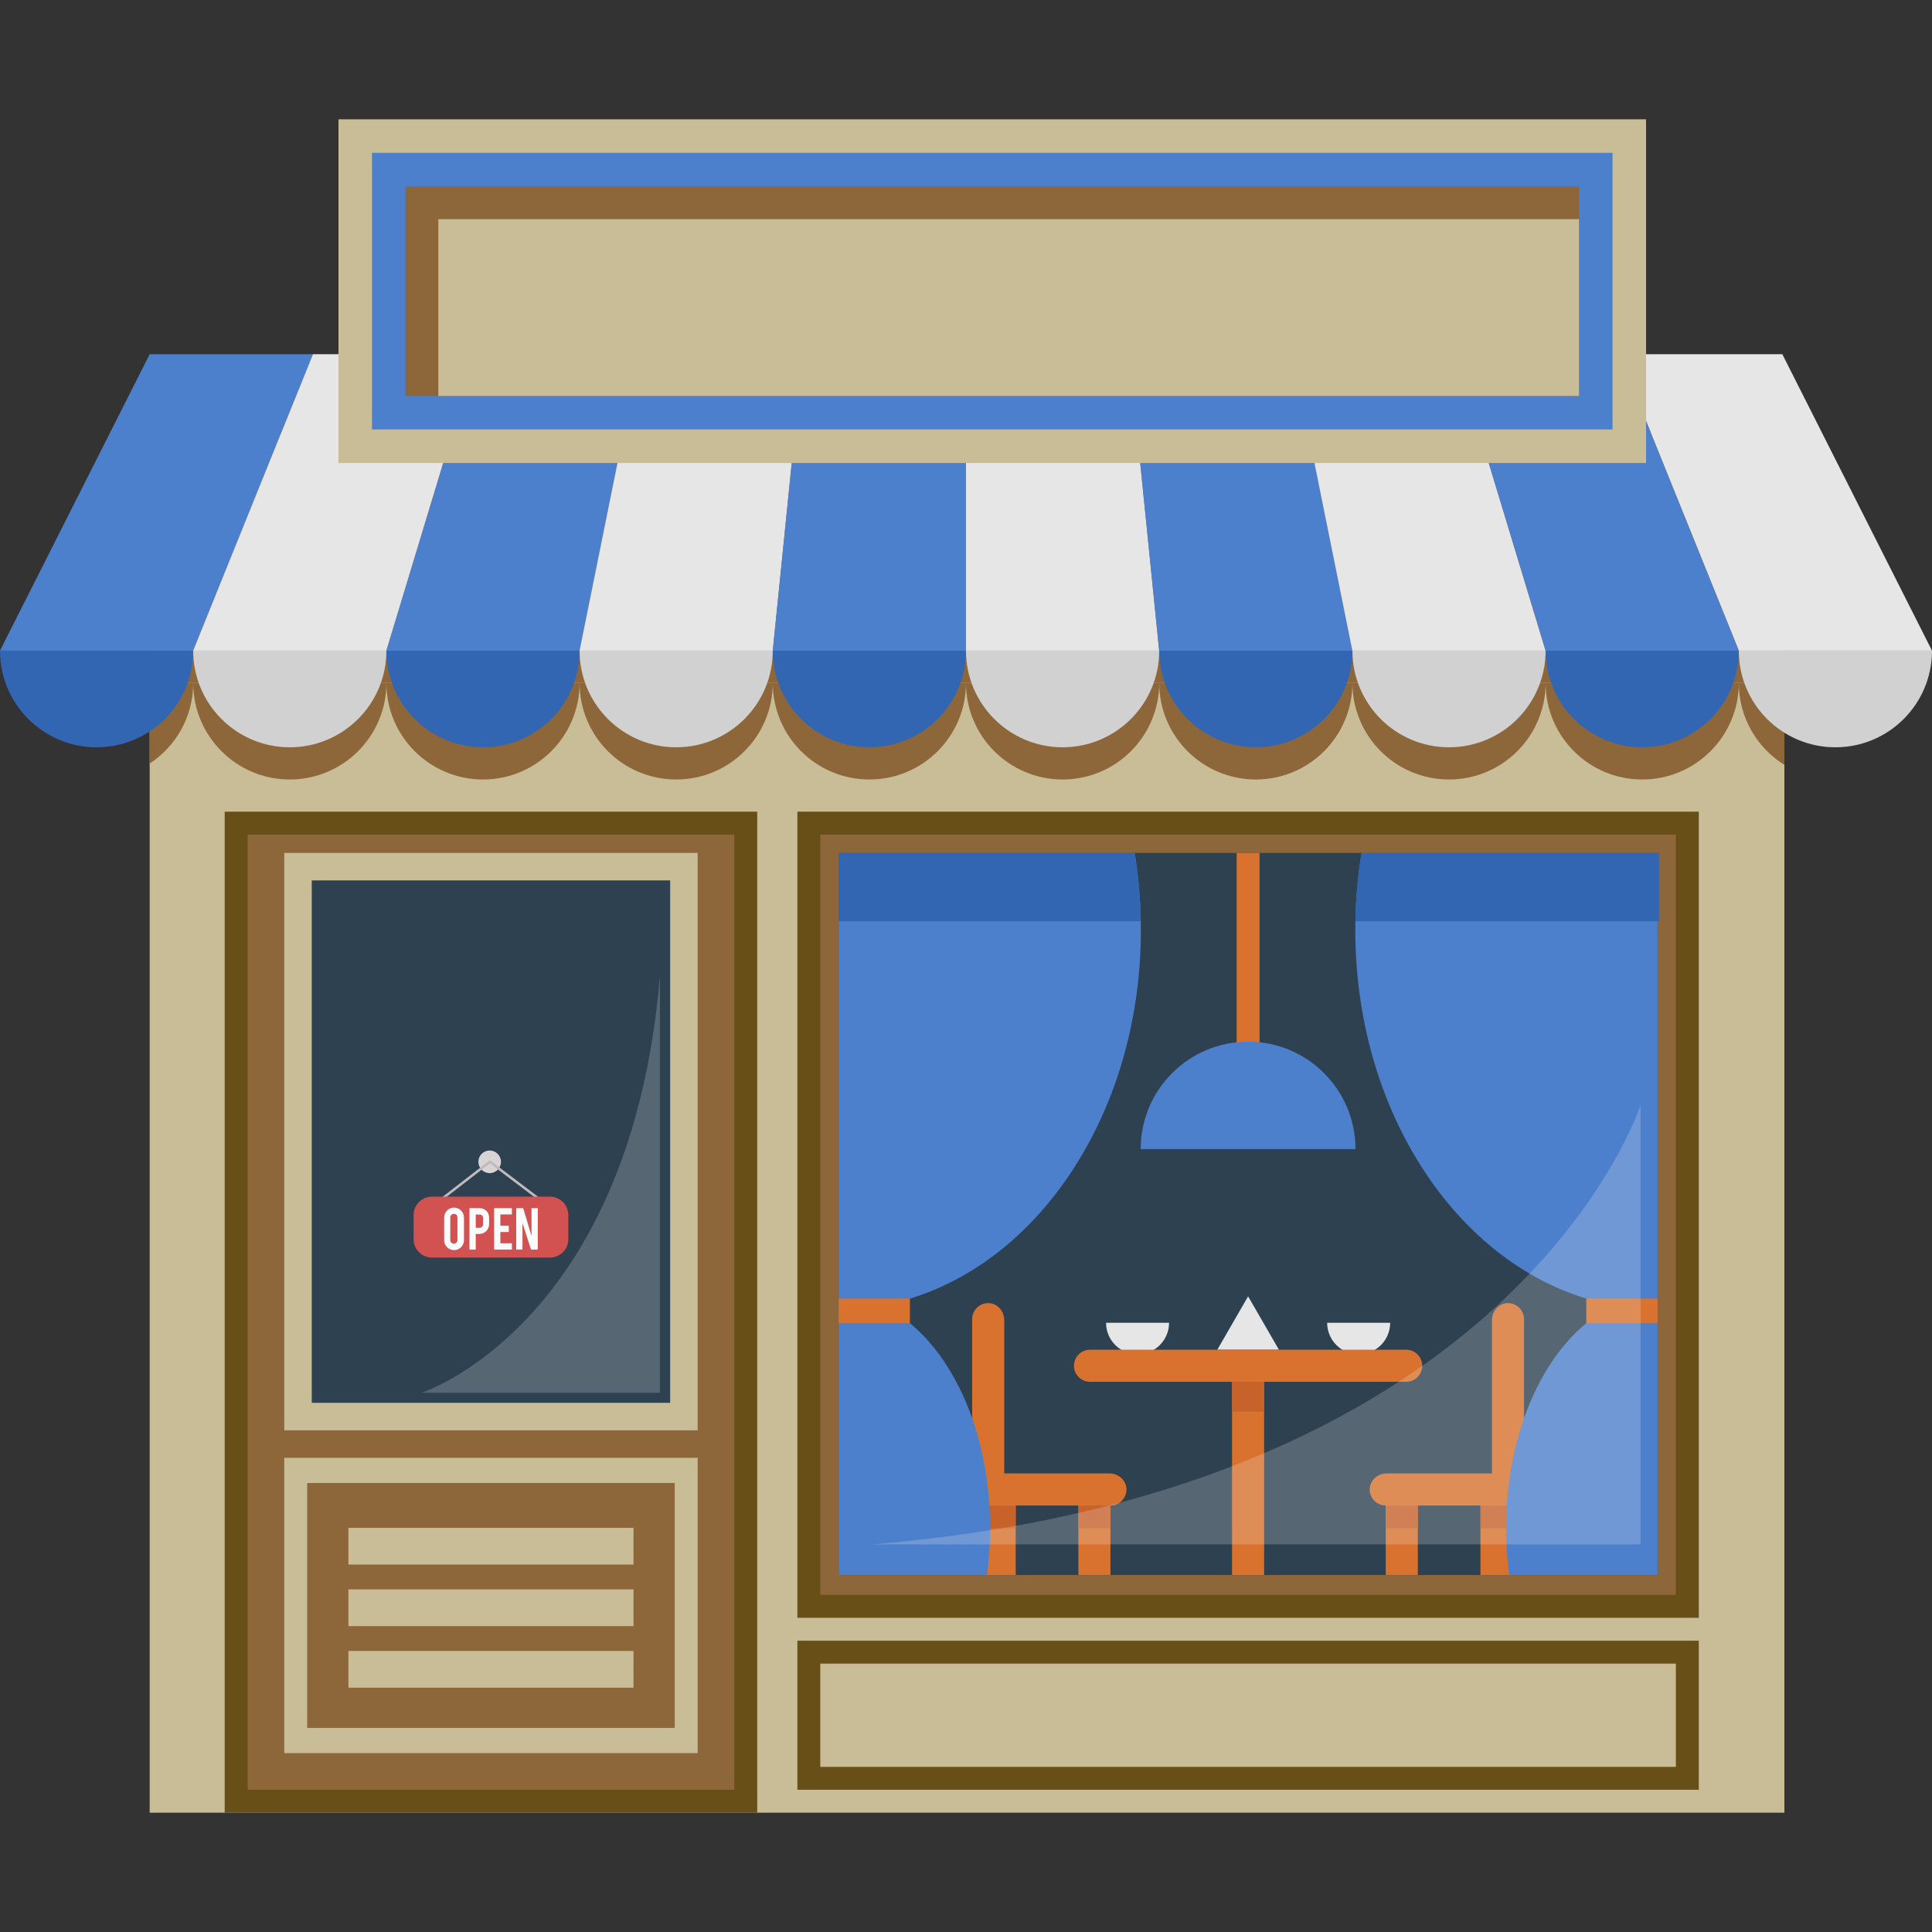 <?xml version="1.0"?>
<svg xmlns="http://www.w3.org/2000/svg" xmlns:xlink="http://www.w3.org/1999/xlink" version="1.1" id="Layer_1" x="0px" y="0px" viewBox="0 0 421.601 421.601" style="enable-background:new 0 0 421.601 421.601;" xml:space="preserve" width="512px" height="512px" class=""><rect x="0" y="0" width="421.601" height="421.601" fill="#333333" stroke="none"/><g><g>
	<rect x="32.663" y="94.785" style="fill:#C8BD97" width="356.73" height="300.78" data-original="#76DD91" class="active-path" data-old_color="#C8BD98"/>
	<g>
		<path style="fill:#8D6639" d="M42.163,149.015c0,7.37-3.77,13.85-9.5,17.61v-17.61H42.163z" data-original="#62C479" class="" data-old_color="#8C6539"/>
		<path style="fill:#8D6639" d="M84.318,149.012c0,11.65-9.436,21.086-21.086,21.086c-11.637,0-21.073-9.436-21.073-21.086H84.318z    " data-original="#62C479" class="" data-old_color="#8C6539"/>
		<path style="fill:#8D6639" d="M126.477,149.012c0,11.65-9.436,21.086-21.073,21.086c-11.65,0-21.086-9.436-21.086-21.086H126.477    z" data-original="#62C479" class="" data-old_color="#8C6539"/>
		<path style="fill:#8D6639" d="M168.636,149.012c0,11.65-9.436,21.086-21.073,21.086c-11.65,0-21.086-9.436-21.086-21.086H168.636    z" data-original="#62C479" class="" data-old_color="#8C6539"/>
		<path style="fill:#8D6639" d="M210.795,149.012c0,11.65-9.436,21.086-21.073,21.086c-11.65,0-21.086-9.436-21.086-21.086H210.795    z" data-original="#62C479" class="" data-old_color="#8C6539"/>
		<path style="fill:#8D6639" d="M252.966,149.012c0,11.65-9.448,21.086-21.086,21.086c-11.637,0-21.086-9.436-21.086-21.086    H252.966z" data-original="#62C479" class="" data-old_color="#8C6539"/>
		<path style="fill:#8D6639" d="M295.125,149.012c0,11.65-9.436,21.086-21.086,21.086c-11.637,0-21.073-9.436-21.073-21.086    H295.125z" data-original="#62C479" class="" data-old_color="#8C6539"/>
		<path style="fill:#8D6639" d="M337.284,149.012c0,11.65-9.436,21.086-21.086,21.086c-11.637,0-21.073-9.436-21.073-21.086    H337.284z" data-original="#62C479" class="" data-old_color="#8C6539"/>
		<path style="fill:#8D6639" d="M379.443,149.012c0,11.65-9.436,21.086-21.086,21.086c-11.637,0-21.073-9.436-21.073-21.086    H379.443z" data-original="#62C479" class="" data-old_color="#8C6539"/>
		<path style="fill:#8D6639" d="M389.393,149.015v17.9c-5.98-3.72-9.95-10.34-9.95-17.9H389.393z" data-original="#62C479" class="" data-old_color="#8C6539"/>
	</g>
	<rect x="32.663" y="94.785" style="fill:#8D6639" width="356.73" height="54.227" data-original="#62C479" class="" data-old_color="#8C6539"/>
	<rect x="49.032" y="177.123" style="fill:#684E17" width="116.211" height="218.443" data-original="#4EAF60" class="" data-old_color="#674D17"/>
	<rect x="54.032" y="182.123" style="fill:#8D6639" width="106.211" height="208.443" data-original="#62C479" class="" data-old_color="#8C6539"/>
	<rect x="62.032" y="186.124" style="fill:#C8BD97" width="90.211" height="126" data-original="#76DD91" class="active-path" data-old_color="#C8BD98"/>
	<rect x="68.032" y="192.124" style="fill:#2D4151;" width="78.211" height="114" data-original="#2D4151" class=""/>
	<rect x="62.032" y="318.123" style="fill:#C8BD97" width="90.211" height="64.443" data-original="#76DD91" class="active-path" data-old_color="#C8BD98"/>
	<rect x="67.032" y="323.623" style="fill:#8D6639" width="80.211" height="53.443" data-original="#62C479" class="" data-old_color="#8C6539"/>
	<g>
		<g>
			<rect x="76.032" y="360.267" style="fill:#C8BD97" width="62.211" height="8.022" data-original="#76DD91" class="active-path" data-old_color="#C8BD98"/>
		</g>
		<g>
			<rect x="76.032" y="333.4" style="fill:#C8BD97" width="62.211" height="8.022" data-original="#76DD91" class="active-path" data-old_color="#C8BD98"/>
		</g>
		<g>
			<rect x="76.032" y="346.834" style="fill:#C8BD97" width="62.211" height="8.022" data-original="#76DD91" class="active-path" data-old_color="#C8BD98"/>
		</g>
	</g>
	<g>
		<circle style="fill:#D8D4D5;" cx="106.857" cy="253.533" r="2.469" data-original="#D8D4D5"/>
		<g>
			<polygon style="fill:#C1B9BC;" points="118.807,262.889 106.897,253.871 95.535,262.668 95.199,262.234 106.894,253.18      119.139,262.451    " data-original="#C1B9BC"/>
		</g>
		<path style="fill:#D25151" d="M124.019,270.43c0,2.201-1.8,4-4,4H94.256c-2.2,0-4-1.799-4-4v-5.293c0-2.199,1.8-4,4-4h25.763    c2.2,0,4,1.801,4,4V270.43z" data-original="#C12525" class="" data-old_color="#D14F4F"/>
		<g>
			<path style="fill:#FAFCFC;" d="M99.083,263.527c0.601,0,1.112,0.213,1.533,0.636s0.631,0.933,0.631,1.529v4.935     c0,0.602-0.212,1.112-0.635,1.533c-0.423,0.421-0.933,0.631-1.529,0.631c-0.601,0-1.111-0.211-1.529-0.635     c-0.418-0.423-0.628-0.933-0.628-1.529v-4.935c0-0.601,0.212-1.112,0.635-1.533C97.983,263.738,98.491,263.527,99.083,263.527z      M99.826,265.664c0-0.217-0.076-0.4-0.227-0.553c-0.152-0.151-0.335-0.227-0.552-0.227c-0.216,0-0.401,0.075-0.555,0.227     s-0.231,0.336-0.231,0.553v4.949c0,0.216,0.077,0.4,0.231,0.551c0.154,0.152,0.339,0.228,0.555,0.228     c0.217,0,0.4-0.075,0.552-0.228c0.151-0.15,0.227-0.335,0.227-0.551V265.664z" data-original="#FAFCFC"/>
			<path style="fill:#FAFCFC;" d="M104.601,263.643c0.664,0,1.193,0.209,1.587,0.628c0.365,0.398,0.548,0.908,0.548,1.529v1.313     c0,0.597-0.208,1.106-0.624,1.529c-0.416,0.424-0.92,0.635-1.512,0.635h-0.786v3.406h-1.364v-9.04L104.601,263.643     L104.601,263.643z M105.417,265.822c0-0.236-0.071-0.426-0.213-0.57s-0.331-0.217-0.566-0.217h-0.822v2.894h0.822     c0.217,0,0.4-0.077,0.552-0.231c0.151-0.153,0.227-0.338,0.227-0.555V265.822z" data-original="#FAFCFC"/>
			<path style="fill:#FAFCFC;" d="M107.826,272.684v-9.047h3.881v1.37h-2.518v2.468h1.84v1.371h-1.84v2.467h2.518v1.371H107.826z" data-original="#FAFCFC"/>
			<path style="fill:#FAFCFC;" d="M114.176,263.637l1.81,6.08v-6.08h1.364v9.047h-1.465l-1.875-5.793v5.793h-1.364v-9.047H114.176z" data-original="#FAFCFC"/>
		</g>
	</g>
	<rect x="174.006" y="177.123" style="fill:#684E17" width="196.703" height="175.912" data-original="#4EAF60" class="" data-old_color="#674D17"/>
	<rect x="179.006" y="182.123" style="fill:#8D6639" width="186.703" height="165.912" data-original="#62C479" class="" data-old_color="#8C6539"/>
	<rect x="183.003" y="186.125" style="fill:#2D4151;" width="178.71" height="157.58" data-original="#2D4151" class=""/>
	<g>
		<path style="fill:#3366B2" d="M42.159,141.987c0,11.65-9.436,21.086-21.086,21.086C9.436,163.073,0,153.637,0,141.987" data-original="#DBA52C" class="" data-old_color="#3467B2"/>
		<path style="fill:#D1D1D1;" d="M84.318,141.987c0,11.65-9.436,21.086-21.086,21.086c-11.637,0-21.073-9.436-21.073-21.086" data-original="#D1D1D1" class=""/>
		<path style="fill:#3366B2" d="M126.477,141.987c0,11.65-9.436,21.086-21.073,21.086c-11.65,0-21.086-9.436-21.086-21.086" data-original="#DBA52C" class="" data-old_color="#3467B2"/>
		<path style="fill:#D1D1D1;" d="M168.636,141.987c0,11.65-9.436,21.086-21.073,21.086c-11.65,0-21.086-9.436-21.086-21.086" data-original="#D1D1D1" class=""/>
		<path style="fill:#3366B2" d="M210.795,141.987c0,11.65-9.436,21.086-21.073,21.086c-11.65,0-21.086-9.436-21.086-21.086" data-original="#DBA52C" class="" data-old_color="#3467B2"/>
		<path style="fill:#D1D1D1;" d="M252.966,141.987c0,11.65-9.448,21.086-21.086,21.086c-11.637,0-21.086-9.436-21.086-21.086" data-original="#D1D1D1" class=""/>
		<path style="fill:#3366B2" d="M295.125,141.987c0,11.65-9.436,21.086-21.086,21.086c-11.637,0-21.073-9.436-21.073-21.086" data-original="#DBA52C" class="" data-old_color="#3467B2"/>
		<path style="fill:#D1D1D1;" d="M337.284,141.987c0,11.65-9.436,21.086-21.086,21.086c-11.637,0-21.073-9.436-21.073-21.086" data-original="#D1D1D1" class=""/>
		<path style="fill:#3366B2" d="M379.443,141.987c0,11.65-9.436,21.086-21.086,21.086c-11.637,0-21.073-9.436-21.073-21.086" data-original="#DBA52C" class="" data-old_color="#3467B2"/>
		<path style="fill:#D1D1D1;" d="M421.601,141.987c0,11.65-9.436,21.086-21.073,21.086c-11.65,0-21.086-9.436-21.086-21.086" data-original="#D1D1D1" class=""/>
	</g>
	<g>
		<polygon style="fill:#4D80CC" points="68.292,77.29 32.666,77.29 0,141.987 42.159,141.987   " data-original="#F9C032" class="" data-old_color="#4C80CC"/>
		<polygon style="fill:#E6E6E6;" points="103.918,77.29 68.292,77.29 42.159,141.987 84.318,141.987   " data-original="#E6E6E6" class=""/>
		<polygon style="fill:#4D80CC" points="139.544,77.29 103.918,77.29 84.318,141.987 126.477,141.987   " data-original="#F9C032" class="" data-old_color="#4C80CC"/>
		<polygon style="fill:#E6E6E6;" points="175.17,77.29 139.544,77.29 126.477,141.987 168.636,141.987   " data-original="#E6E6E6" class=""/>
		<polygon style="fill:#4D80CC" points="210.796,77.29 175.17,77.29 168.636,141.987 210.795,141.987   " data-original="#F9C032" class="" data-old_color="#4C80CC"/>
		<polygon style="fill:#E6E6E6;" points="246.421,77.29 210.796,77.29 210.795,141.987 252.954,141.987   " data-original="#E6E6E6" class=""/>
		<polygon style="fill:#4D80CC" points="282.047,77.29 246.421,77.29 252.954,141.987 295.113,141.987   " data-original="#F9C032" class="" data-old_color="#4C80CC"/>
		<polygon style="fill:#E6E6E6;" points="317.673,77.29 282.047,77.29 295.113,141.987 337.272,141.987   " data-original="#E6E6E6" class=""/>
		<polygon style="fill:#E6E6E6;" points="388.935,77.29 353.309,77.29 379.443,141.987 421.601,141.987   " data-original="#E6E6E6" class=""/>
		<polygon style="fill:#4D80CC" points="353.309,77.29 317.683,77.29 337.284,141.987 379.443,141.987   " data-original="#F9C032" class="" data-old_color="#4C80CC"/>
	</g>
	<g>
		<rect x="268.858" y="299.535" style="fill:#D8722E;" width="7" height="44.17" data-original="#D8722E" class=""/>
		<polygon style="fill:#E6E6E6;" points="265.64,294.535 272.362,282.892 279.084,294.535   " data-original="#E6E6E6" class=""/>
		<g>
			<path style="fill:#E6E6E6;" d="M255.112,288.66c0,3.797-3.078,6.875-6.875,6.875s-6.875-3.078-6.875-6.875" data-original="#E6E6E6" class=""/>
			<path style="fill:#E6E6E6;" d="M303.362,288.66c0,3.797-3.078,6.875-6.875,6.875s-6.875-3.078-6.875-6.875" data-original="#E6E6E6" class=""/>
		</g>
		<rect x="268.858" y="301.035" style="fill:#C6622A;" width="7" height="7" data-original="#C6622A" class=""/>
		<path style="fill:#D8722E;" d="M306.862,301.535h-69c-1.933,0-3.5-1.567-3.5-3.5l0,0c0-1.933,1.567-3.5,3.5-3.5h69    c1.933,0,3.5,1.567,3.5,3.5l0,0C310.362,299.968,308.795,301.535,306.862,301.535z" data-original="#D8722E" class=""/>
		<g>
			<g>
				<rect x="214.645" y="327.035" style="fill:#D8722E;" width="7" height="16.667" data-original="#D8722E" class=""/>
				<rect x="235.321" y="327.035" style="fill:#D8722E;" width="7" height="16.667" data-original="#D8722E" class=""/>
				<rect x="235.321" y="326.535" style="fill:#C6622A;" width="7" height="7" data-original="#C6622A" class=""/>
				<rect x="214.645" y="326.535" style="fill:#C6622A;" width="7" height="7" data-original="#C6622A" class=""/>
				<path style="fill:#D8722E;" d="M242.123,321.535h-22.978v-33.469c0-1.895-1.419-3.594-3.312-3.693      c-2.018-0.106-3.688,1.5-3.688,3.495v33.667v4.612c0,1.319,1.069,2.388,2.388,2.388h4.612h23.176      c1.995,0,3.601-1.67,3.495-3.688C245.717,322.954,244.018,321.535,242.123,321.535z" data-original="#D8722E" class=""/>
			</g>
			<g>
				<rect x="323.071" y="327.035" style="fill:#D8722E;" width="7" height="16.667" data-original="#D8722E" class=""/>
				<rect x="302.395" y="327.035" style="fill:#D8722E;" width="7" height="16.667" data-original="#D8722E" class=""/>
				<rect x="302.395" y="326.535" style="fill:#C6622A;" width="7" height="7" data-original="#C6622A" class=""/>
				<rect x="323.071" y="326.535" style="fill:#C6622A;" width="7" height="7" data-original="#C6622A" class=""/>
				<path style="fill:#D8722E;" d="M328.883,284.373c-1.893,0.099-3.312,1.798-3.312,3.693v33.469h-22.978      c-1.895,0-3.594,1.419-3.693,3.312c-0.106,2.018,1.5,3.688,3.495,3.688h23.176h4.612c1.319,0,2.388-1.069,2.388-2.388v-4.612      v-33.667C332.571,285.873,330.901,284.268,328.883,284.373z" data-original="#D8722E" class=""/>
			</g>
		</g>
	</g>
	<path style="fill:#4D80CC" d="M192.373,284.865c13.69,6.19,23.69,25.58,23.69,48.55c0,3.53-0.24,6.97-0.69,10.29h-32.37v-157.58   h64.6c0.79,4.83,1.25,9.81,1.34,14.91c0.01,0.63,0.02,1.27,0.02,1.91C248.963,244.665,224.363,279.155,192.373,284.865z" data-original="#F9C032" class="" data-old_color="#4C80CC"/>
	<path style="fill:#4D80CC" d="M361.713,186.125v157.58h-32.37c-0.45-3.32-0.69-6.76-0.69-10.29c0-22.97,10-42.36,23.69-48.55   c-31.99-5.71-56.59-40.2-56.59-81.92c0-0.64,0.01-1.28,0.02-1.91c0.09-5.1,0.55-10.08,1.34-14.91L361.713,186.125L361.713,186.125z   " data-original="#F9C032" class="" data-old_color="#4C80CC"/>
	<rect x="183.003" y="283.38" style="fill:#D8722E;" width="15.557" height="5.374" data-original="#D8722E" class=""/>
	<rect x="346.156" y="283.38" style="fill:#D8722E;" width="15.557" height="5.374" data-original="#D8722E" class=""/>
	<path style="fill:#3366B2" d="M247.603,186.125c0.79,4.83,1.25,9.81,1.34,14.91h-65.94v-14.91H247.603z" data-original="#DBA52C" class="" data-old_color="#3467B2"/>
	<rect x="269.858" y="186.125" style="fill:#D8722E;" width="5" height="50.91" data-original="#D8722E" class=""/>
	<path style="fill:#3366B2" d="M362.033,186.125v14.91h-66.26c0.09-5.1,0.55-10.08,1.34-14.91H362.033z" data-original="#DBA52C" class="" data-old_color="#3467B2"/>
	<path style="fill:#4D80CC" d="M295.796,250.754c0-12.944-10.493-23.438-23.438-23.438s-23.438,10.493-23.438,23.438" data-original="#F9C032" class="" data-old_color="#4C80CC"/>
	<path style="opacity:0.2;fill:#FCFAFA;enable-background:new    ;" d="M190.412,337.018h167.591v-95.871   C358.001,241.147,331.089,325.274,190.412,337.018z" data-original="#FCFAFA" class=""/>
	<rect x="73.864" y="26.035" style="fill:#C8BD97" width="285.339" height="75" data-original="#76DD91" class="active-path" data-old_color="#C8BD98"/>
	<rect x="81.18" y="33.352" style="fill:#4D80CC" width="270.706" height="60.367" data-original="#F9C032" class="" data-old_color="#4C80CC"/>
	<rect x="88.493" y="40.665" style="fill:#8D6639" width="256.08" height="45.74" data-original="#62C479" class="" data-old_color="#8C6539"/>
	<rect x="95.653" y="47.825" style="fill:#C8BD97" width="248.92" height="38.58" data-original="#76DD91" class="active-path" data-old_color="#C8BD98"/>
	<rect x="174.006" y="358.035" style="fill:#684E17" width="196.703" height="32.531" data-original="#4EAF60" class="" data-old_color="#674D17"/>
	<rect x="179.006" y="363.035" style="fill:#C8BD97" width="186.703" height="22.531" data-original="#76DD91" class="active-path" data-old_color="#C8BD98"/>
	<path style="opacity:0.2;fill:#FCFAFA;enable-background:new    ;" d="M144.009,212.937v91H91.952   C91.952,303.937,137.632,289.323,144.009,212.937z" data-original="#FCFAFA" class=""/>
</g></g> </svg>
